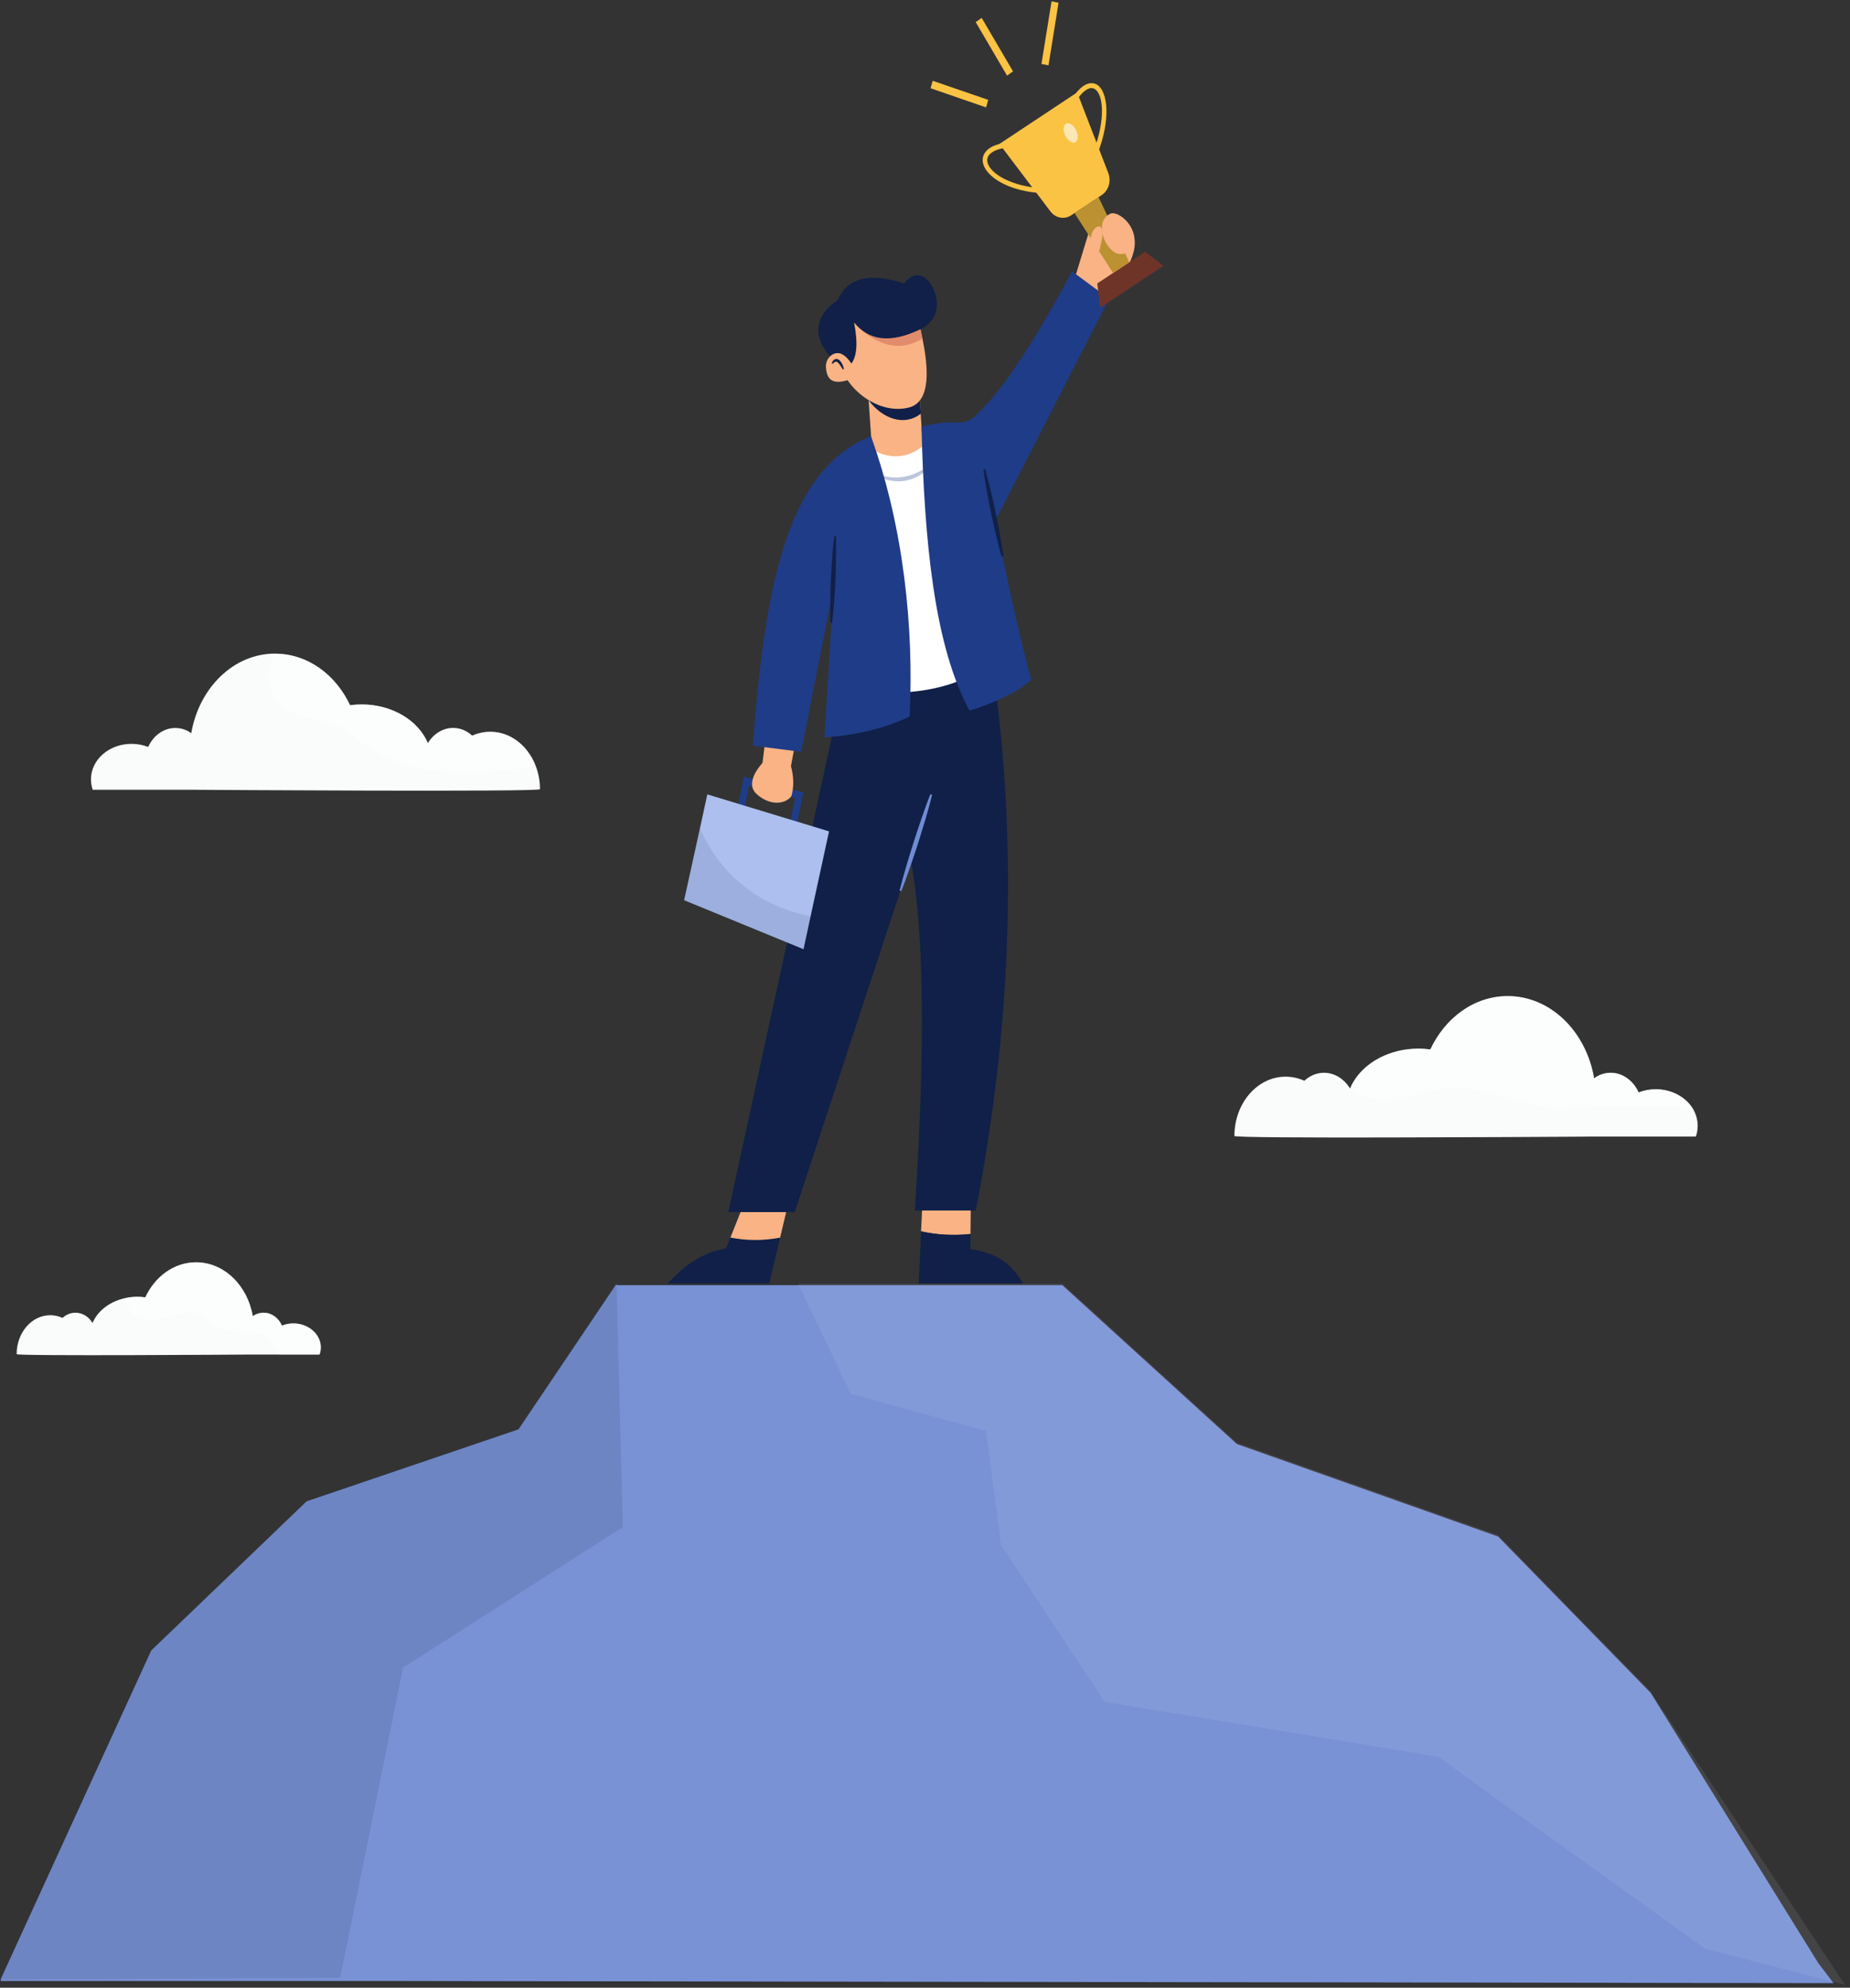 <svg width="325" height="349" viewBox="0 0 325 349" fill="none" xmlns="http://www.w3.org/2000/svg">
<rect x="0" y="0" width="325" height="349" fill="#333333" stroke="none"/>
<path d="M322.114 348.199L65.41 347.815H0.095L26.571 290.037L53.858 263.851L91.087 251.21L108.312 225.646H186.619L217.289 253.546L263.183 269.785L290.004 297.252L290.643 298.288L319.449 344.707L322.114 348.199Z" fill="#7992D5"/>
<path opacity="0.1" d="M324.136 348.516L299.511 342.142L252.634 308.439L194.055 298.812L175.863 271.27L173.24 251.263L149.439 244.707L140.239 225.397H186.616L217.286 253.298L263.179 269.537L290.001 297.004L290.639 298.04L324.136 348.516Z" fill="#DEE5F8"/>
<path d="M109.417 268.124L70.807 292.803L59.778 347.228L0.095 347.567L26.571 289.788L53.858 263.603L91.087 250.962L108.312 225.397L109.417 268.124Z" fill="#6D85C3"/>
<path d="M161.809 216.201L162.06 210.912L170.556 210.26L170.493 216.665C167.598 216.974 164.53 216.82 161.809 216.201Z" fill="#F9B384"/>
<path d="M161.401 225.339L161.81 216.203C164.532 216.821 167.6 216.976 170.495 216.667L170.479 219.329C174.24 219.861 177.386 221.235 179.699 225.339H161.401Z" fill="#102048"/>
<path d="M137.047 217.305L135.143 225.342H117.317C120.401 221.959 123.768 219.744 127.528 219.229L128.315 217.288C131.1 217.838 133.994 217.872 137.047 217.305Z" fill="#102048"/>
<path d="M128.316 217.286L131.038 210.469L138.559 210.915L137.048 217.303C133.996 217.87 131.101 217.836 128.316 217.286Z" fill="#F9B384"/>
<path d="M174.419 117.202C178.903 148.972 177.629 180.621 171.414 212.545H160.731C162.006 191.835 162.981 167.192 159.992 150.878L139.617 212.82H127.943L147.169 124.638L153.793 110.488L169.29 108.444L174.419 117.202Z" fill="#102048"/>
<path d="M188.651 49.391L191.515 39.997L199.287 41.972C199.885 45.132 196.392 49.906 193.796 53.478L188.651 49.391Z" fill="#F9B384"/>
<path d="M162.429 82.963L153.477 83.083L152.595 70.272L152.485 68.744L161.485 68.658L161.799 73.518L162.429 82.963Z" fill="#F9B384"/>
<path d="M161.752 72.642C158.826 74.926 154.987 73.501 152.595 70.272L152.485 68.744L161.485 68.658L161.752 72.642Z" fill="#102048"/>
<path d="M159.659 71.558C155.112 72.692 150.046 69.515 148.048 65.29L147.765 57.7L150.313 53.768L161.138 54.781C161.075 54.798 161.091 54.97 161.138 55.244C161.264 55.983 161.673 57.546 162.05 59.435C162.994 64.037 163.749 70.545 159.659 71.558Z" fill="#F9B384"/>
<path d="M152.041 78.12C152.041 78.12 158.728 83.959 164.533 75.647L175.562 115.591C168.813 120.794 160.269 122.597 150.043 121.138L152.041 78.12Z" fill="white"/>
<g opacity="0.3">
<path d="M153.479 83.083C154.407 83.444 155.351 83.667 156.295 83.77C157.239 83.89 158.198 83.856 159.111 83.65C160.023 83.461 160.936 83.152 161.754 82.636C162.195 82.43 162.572 82.121 162.997 81.846C163.406 81.571 163.768 81.211 164.177 80.901C163.862 81.314 163.548 81.743 163.202 82.121C162.824 82.465 162.462 82.86 162.022 83.135C161.203 83.77 160.228 84.148 159.237 84.371C157.239 84.784 155.099 84.303 153.479 83.083Z" fill="#1F3C88"/>
</g>
<path d="M194.847 52.463L174.881 91.393C176.691 100.907 179.113 111.794 181.159 119.384C178.641 121.703 174.095 123.592 170.334 124.777C164.12 113.426 162.373 94.913 161.886 74.924C164.199 74.341 166.26 74.066 168.273 74.186C169.28 74.237 170.287 73.928 171.074 73.242C176.407 68.571 182.292 58.782 188.349 47.654L194.847 52.463Z" fill="#1F3C88"/>
<path d="M162.045 59.435C155.17 63.711 149.459 55.932 149.459 55.932L161.133 55.245C161.259 55.983 161.668 57.546 162.045 59.435Z" fill="#E28B6D"/>
<path d="M146.099 62.888C140.293 56.62 147.106 52.756 147.106 52.756C149.245 47.948 154.012 48.222 158.858 49.768C160.998 46.849 163.735 48.738 164.475 52.31C165.277 56.259 161.737 57.788 161.737 57.788C156.278 60.432 152.549 59.711 150.048 56.62C150.803 60.638 150.425 62.648 149.576 63.832L146.099 62.888Z" fill="#102048"/>
<path d="M139.644 146.381L138.464 146.089L139.691 140.096L131.604 137.95L130.519 143.41L129.354 143.136L130.676 136.353L141.123 139.134L139.644 146.381Z" fill="#1F3C88"/>
<path d="M140.228 127.648L138.953 134.5C139.504 136.595 139.457 138.346 139.016 139.823C137.758 141.351 135.083 141.42 132.88 139.377C130.678 137.316 133.95 133.967 133.95 133.967C133.95 133.967 134.674 127.802 134.878 127.493L140.228 127.648Z" fill="#F9B384"/>
<path d="M145.642 145.968L142.401 160.891L141.158 166.661L120.186 158.057L122.955 145.47L124.26 139.477L145.642 145.968Z" fill="#ACBFEE"/>
<path d="M204.392 46.676L193.269 54.043L192.766 49.767L201.167 44.203L204.392 46.676Z" fill="#6F3428"/>
<path d="M198.39 46.039L195.543 47.928L188.762 37.418L192.994 34.619L198.39 46.039Z" fill="#BB9132"/>
<path d="M193.557 34.24L188.192 37.794C186.996 38.584 185.439 38.31 184.542 37.125L175.574 25.276L189.231 16.226L194.706 30.393C195.241 31.818 194.753 33.45 193.557 34.24Z" fill="#FBC343"/>
<path d="M192.896 26.772L192.156 26.429C194.217 21.019 193.856 16.623 192.345 15.644C191.559 15.146 190.473 15.73 189.356 17.276L188.727 16.743C190.693 14.013 192.204 14.545 192.754 14.889C194.595 16.073 195.161 20.848 192.896 26.772Z" fill="#FBC343"/>
<path d="M182.213 33.85C176.344 33.3 172.741 30.553 172.631 28.217C172.6 27.513 172.867 25.83 175.998 25.178L176.14 26.036C174.377 26.397 173.386 27.187 173.433 28.183C173.512 30.089 176.926 32.476 182.275 32.991L182.213 33.85Z" fill="#FBC343"/>
<path opacity="0.6" d="M187.19 23.904C186.718 23.011 186.749 22.049 187.253 21.723C187.74 21.413 188.527 21.877 188.999 22.771C189.471 23.664 189.455 24.626 188.952 24.952C188.448 25.261 187.662 24.798 187.19 23.904Z" fill="white"/>
<path d="M199.292 41.747C199.481 43.275 198.616 44.615 196.759 44.615C195.595 44.615 193.975 42.88 193.644 40.837C193.361 39.137 193.959 38.021 195.044 37.523C196.177 37.025 198.931 38.896 199.292 41.747Z" fill="#F9B384"/>
<path d="M173.23 18.858L163.476 15.491L163.853 14.185L173.608 17.535L173.23 18.858Z" fill="#FBC343"/>
<path d="M184.199 11.472L182.956 11.232L184.734 0.241L185.961 0.482L184.199 11.472Z" fill="#FBC343"/>
<path d="M176.912 13.274L171.405 3.881L172.459 3.143L177.966 12.536L176.912 13.274Z" fill="#FBC343"/>
<path d="M140.749 132.007L132.253 130.926C134.408 101.955 138.499 82.464 153.005 76.574C158.716 92.425 160.573 110.044 159.802 125.791C159.802 125.791 153.792 129.002 144.839 129.449L146.444 103.054L140.749 132.007Z" fill="#1F3C88"/>
<path d="M149.717 66.459C146.98 67.524 145.233 67.284 145.092 64.433C145.013 62.802 146.555 61.496 147.908 62.183C148.506 62.492 149.056 63.059 149.576 63.832L149.717 66.459Z" fill="#F9B384"/>
<path opacity="0.1" d="M142.401 160.892L141.158 166.662L120.186 158.058L122.955 145.471C125.535 151.292 130.994 158.522 142.401 160.892Z" fill="#102048"/>
<path d="M173.075 82.38C173.437 83.633 173.736 84.904 174.051 86.175C174.366 87.429 174.633 88.699 174.9 89.987C175.184 91.258 175.435 92.529 175.656 93.817C175.892 95.105 176.112 96.393 176.269 97.698L175.97 97.767C175.593 96.513 175.294 95.259 174.979 93.989C174.68 92.718 174.397 91.447 174.13 90.176C173.862 88.906 173.61 87.618 173.39 86.33C173.154 85.042 172.934 83.754 172.761 82.466L173.075 82.38Z" fill="#102048"/>
<path d="M146.863 94.175C146.894 95.429 146.894 96.7 146.863 97.971C146.863 99.241 146.815 100.495 146.768 101.766C146.705 103.019 146.642 104.29 146.548 105.544C146.453 106.814 146.343 108.068 146.186 109.339L145.871 109.322C145.824 108.051 145.84 106.78 145.856 105.509C145.871 104.256 145.903 102.985 145.966 101.714C146.029 100.461 146.092 99.19 146.202 97.936C146.28 96.665 146.391 95.412 146.548 94.158L146.863 94.175Z" fill="#102048"/>
<path d="M158.035 156.356C158.397 154.914 158.806 153.489 159.215 152.063C159.624 150.638 160.096 149.23 160.521 147.822C160.972 146.414 161.439 145.011 161.921 143.614C162.409 142.206 162.897 140.815 163.447 139.441L163.746 139.562C163.4 141.004 162.991 142.429 162.582 143.855C162.152 145.274 161.717 146.688 161.276 148.096C160.804 149.505 160.364 150.913 159.86 152.304C159.372 153.712 158.885 155.103 158.334 156.477L158.035 156.356Z" fill="#708CD5"/>
<path d="M148.08 64.878C147.938 64.655 147.797 64.431 147.671 64.242C147.529 64.036 147.388 63.83 147.23 63.693C147.073 63.538 146.931 63.469 146.79 63.504C146.617 63.538 146.459 63.727 146.271 63.882L146.113 63.779C146.223 63.521 146.334 63.246 146.648 63.091C146.979 62.92 147.34 63.109 147.545 63.315C147.938 63.744 148.159 64.26 148.253 64.809L148.08 64.878Z" fill="#102048"/>
<path d="M191.816 44.737C191.061 44.342 191.392 42.608 191.69 41.406C191.974 40.203 192.713 39.637 193.185 39.774C193.673 39.911 193.814 40.993 193.531 42.213C193.232 43.415 193.138 45.424 191.816 44.737Z" fill="#F9B384"/>
<path d="M298.241 197.665C298.241 198.332 298.129 198.963 297.92 199.559H279.24C279.224 199.559 279.224 199.541 279.208 199.524C279.208 199.535 279.202 199.547 279.191 199.559C279.191 199.559 278.694 199.559 277.778 199.576C268.542 199.629 216.854 199.944 216.854 199.454C216.854 193.703 220.886 189.04 225.849 189.04C227.022 189.04 228.13 189.303 229.142 189.759C230.09 188.882 231.294 188.356 232.595 188.356C234.491 188.356 236.161 189.46 237.173 191.126C237.173 191.108 237.189 191.073 237.205 191.038C238.169 188.794 240.048 186.918 242.474 185.674C244.417 184.692 246.714 184.113 249.188 184.113C249.894 184.113 250.59 184.16 251.276 184.254C253.894 178.678 259.001 174.892 264.864 174.892C272.381 174.892 278.645 181.098 280.043 189.32C280.894 188.707 281.89 188.356 282.95 188.356C285.086 188.356 286.949 189.759 287.865 191.81C288.797 191.442 289.809 191.249 290.885 191.249C293.792 191.249 296.298 192.721 297.502 194.843C297.968 195.702 298.241 196.648 298.241 197.665Z" fill="#FAFBFB"/>
<path opacity="0.4" d="M297.502 194.843C295.109 194.159 292.555 194.177 290.065 194.212C284.508 194.282 278.95 194.352 273.377 194.422C266.727 194.51 260.784 190.337 253.974 191.021C250.713 191.354 247.388 192.791 244.256 193.002C241.767 193.16 238.747 192.686 237.205 191.038C238.169 188.794 240.048 186.918 242.473 185.674C244.417 184.692 246.714 184.113 249.187 184.113C249.894 184.113 250.59 184.16 251.275 184.254C253.894 178.678 259.001 174.892 264.864 174.892C272.381 174.892 278.645 181.098 280.043 189.32C280.894 188.707 281.89 188.356 282.95 188.356C285.086 188.356 286.949 189.759 287.865 191.81C288.797 191.442 289.808 191.249 290.885 191.249C293.792 191.249 296.298 192.721 297.502 194.843Z" fill="white"/>
<path d="M56.361 236.584C56.361 237.023 56.281 237.444 56.137 237.829H43.881C43.87 237.829 43.86 237.823 43.849 237.812V237.829C43.849 237.829 2.923 238.127 2.923 237.759C2.923 233.99 5.557 230.922 8.834 230.922C9.589 230.922 10.311 231.097 10.986 231.395C11.612 230.817 12.399 230.483 13.251 230.483C14.488 230.483 15.596 231.185 16.254 232.289C17.138 230.168 19.274 228.52 21.956 227.924C22.647 227.766 23.386 227.678 24.141 227.678C24.612 227.678 25.073 227.713 25.522 227.784C27.241 224.119 30.582 221.63 34.437 221.63C39.384 221.63 43.496 225.715 44.411 231.097C44.957 230.694 45.616 230.483 46.323 230.483C47.72 230.483 48.941 231.395 49.535 232.745C50.145 232.5 50.82 232.359 51.527 232.359C54.193 232.359 56.361 234.253 56.361 236.584Z" fill="#FAFBFB"/>
<path opacity="0.4" d="M56.359 236.584C56.359 237.023 56.279 237.444 56.134 237.829H49.035C48.601 237.093 48.28 236.251 47.75 235.585C45.324 232.552 40.265 234.972 37.342 232.535C36.812 232.096 36.378 231.518 35.816 231.115C34.113 229.87 31.864 230.641 29.889 231.237C27.865 231.833 25.6 232.166 23.785 231.027C22.821 230.413 22.067 229.169 21.954 227.924C22.645 227.766 23.384 227.678 24.139 227.678C24.61 227.678 25.07 227.713 25.52 227.784C27.238 224.119 30.579 221.63 34.434 221.63C39.382 221.63 43.493 225.715 44.409 231.097C44.955 230.694 45.614 230.483 46.32 230.483C47.718 230.483 48.938 231.395 49.533 232.745C50.143 232.5 50.818 232.359 51.524 232.359C54.191 232.359 56.359 234.253 56.359 236.584Z" fill="white"/>
<path d="M94.862 138.564C94.862 139.09 34.437 138.669 34.437 138.669C34.437 138.652 34.437 138.652 34.437 138.634C34.421 138.652 34.405 138.652 34.389 138.669H16.287C16.094 138.091 15.981 137.459 15.981 136.828C15.981 133.392 19.162 130.605 23.097 130.605C24.141 130.605 25.137 130.797 26.036 131.148C26.92 129.167 28.719 127.817 30.807 127.817C31.835 127.817 32.798 128.15 33.602 128.729C34.967 120.769 41.038 114.756 48.314 114.756C48.368 114.756 48.422 114.762 48.475 114.773C54.097 114.826 58.98 118.473 61.501 123.82C62.16 123.732 62.835 123.68 63.525 123.68C68.922 123.68 73.516 126.52 75.17 130.482C76.15 128.869 77.772 127.817 79.603 127.817C80.856 127.817 82.029 128.308 82.944 129.167C83.94 128.729 85.016 128.483 86.141 128.483C89.626 128.483 92.63 130.85 94.027 134.269C94.557 135.566 94.862 137.021 94.862 138.564Z" fill="#FAFBFB"/>
<path opacity="0.4" d="M94.027 134.267C91.313 135.266 88.245 135.389 85.338 135.459C78.543 135.617 71.331 135.669 65.549 131.777C63.541 130.427 61.774 128.639 59.622 127.622C56.008 125.922 51.366 126.377 48.716 123.222C46.997 121.171 46.676 117.857 47.993 115.49C48.138 115.227 48.298 114.982 48.475 114.771C54.097 114.824 58.98 118.471 61.501 123.818C62.16 123.73 62.834 123.678 63.525 123.678C68.922 123.678 73.516 126.518 75.17 130.48C76.15 128.867 77.772 127.815 79.603 127.815C80.856 127.815 82.029 128.306 82.944 129.165C83.94 128.727 85.016 128.481 86.141 128.481C89.626 128.481 92.63 130.848 94.027 134.267Z" fill="white"/>
</svg>
